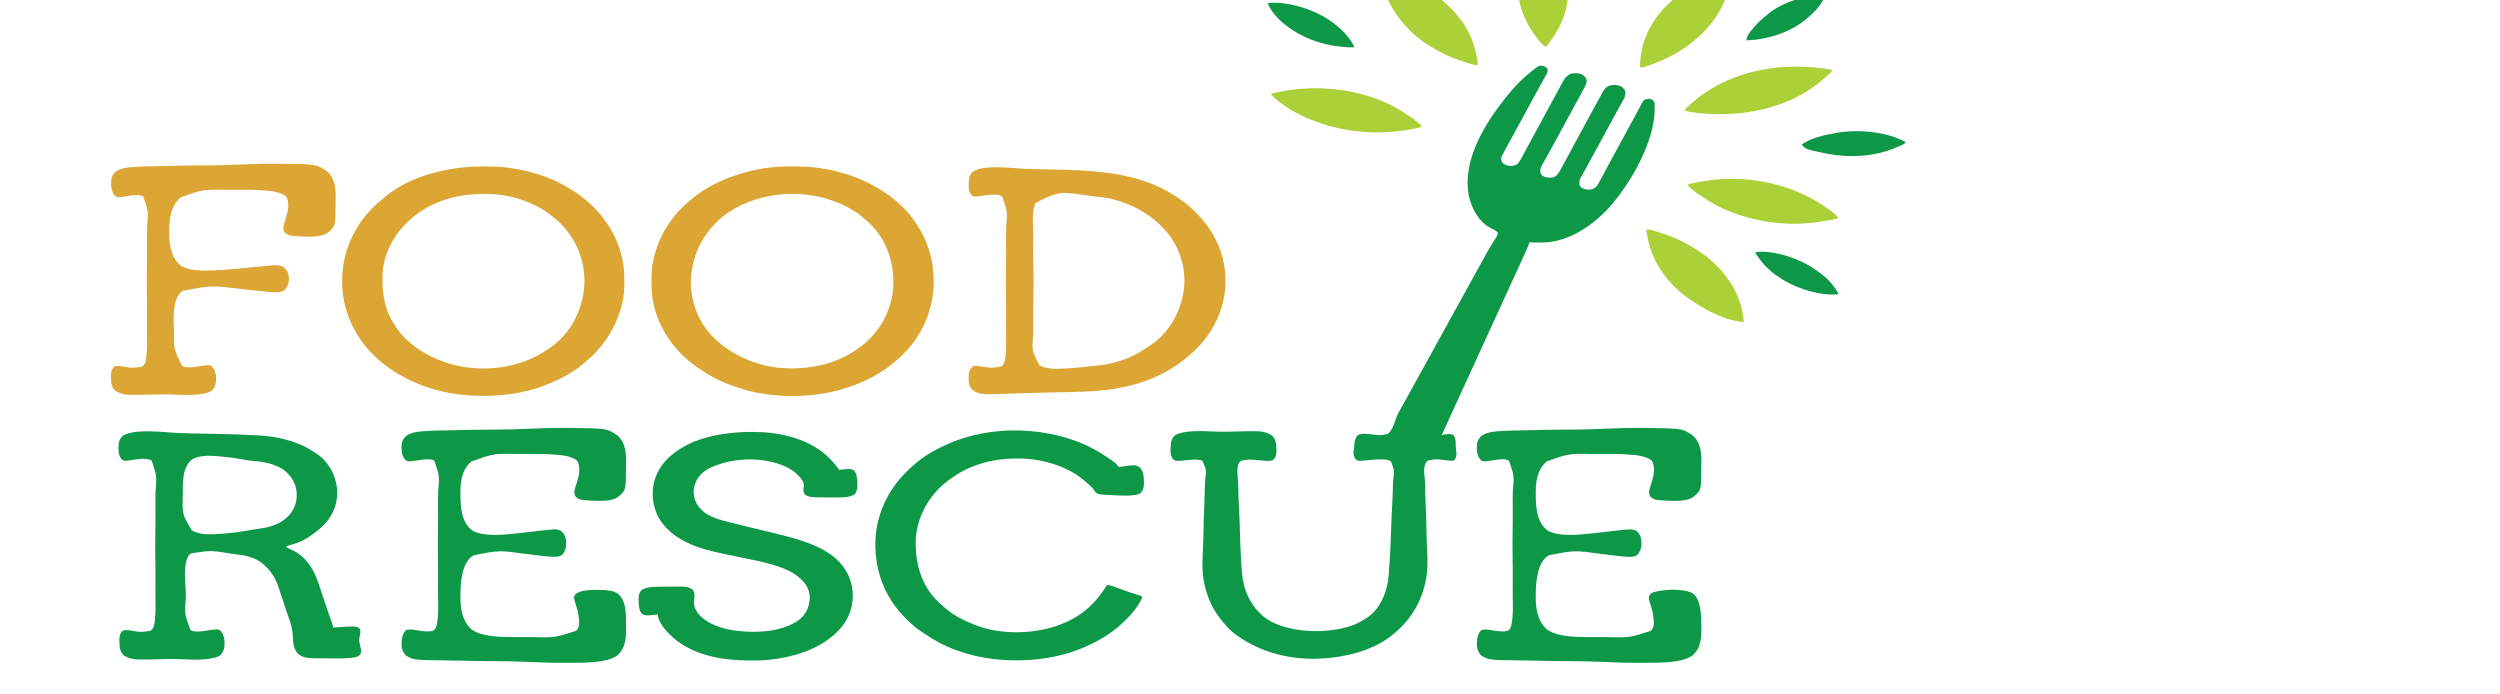 <?xml version="1.0" encoding="UTF-8" standalone="no" ?>
<!DOCTYPE svg PUBLIC "-//W3C//DTD SVG 1.1//EN" "http://www.w3.org/Graphics/SVG/1.1/DTD/svg11.dtd">
<svg xmlns="http://www.w3.org/2000/svg" xmlns:xlink="http://www.w3.org/1999/xlink" version="1.1" width="180" height="50" viewBox="0 10 178 40" fill="none">
<desc></desc>
<defs>
</defs>
<rect x="0" y="0" width="100%" height="100%" fill="transparent"></rect>
<g transform="matrix(1 0 0 1 540 250)" id="ad667520-86a5-47f3-9387-f15e14ea5767"  >
<rect style="stroke: none; stroke-width: 1; stroke-dasharray: none; stroke-linecap: butt; stroke-dashoffset: 0; stroke-linejoin: miter; stroke-miterlimit: 4; fill: rgb(255,255,255); fill-rule: nonzero; opacity: 1; visibility: hidden;" vector-effect="non-scaling-stroke"  x="-540" y="-250" rx="0" ry="0" width="1080" height="500" />
</g>
<g transform="matrix(Infinity NaN NaN Infinity 0 0)" id="50517d90-ac2f-4287-b3d9-455b4adb3b58"  >
</g>
<g transform="matrix(0.04 0 0 0.03 71.79 25.28)"  >
<g style="" vector-effect="non-scaling-stroke"   >
		<g transform="matrix(1 0 0 1 719.73 192.95)"  >
<path style="stroke: none; stroke-width: 1; stroke-dasharray: none; stroke-linecap: butt; stroke-dashoffset: 0; stroke-linejoin: miter; stroke-miterlimit: 4; fill: rgb(13,152,72); fill-rule: nonzero; opacity: 1;" vector-effect="non-scaling-stroke"  transform=" translate(234.59, -702.36)" d="M 0 0 C 3.355 2.48 4.746 4.064 5.843 8.102 C 6.048 13.185 4.618 16.623 2.645 21.242 C 2.276 22.141 1.908 23.041 1.528 23.967 C 0.305 26.943 -0.941 29.909 -2.188 32.875 C -3.058 34.981 -3.926 37.087 -4.793 39.194 C -6.608 43.597 -8.43 47.997 -10.26 52.395 C -12.872 58.679 -15.45 64.977 -18.016 71.281 C -18.422 72.279 -18.828 73.277 -19.246 74.305 C -20.066 76.318 -20.885 78.332 -21.704 80.345 C -23.786 85.459 -25.875 90.569 -27.965 95.68 C -31.313 103.872 -34.66 112.064 -38.004 120.258 C -38.417 121.27 -38.83 122.282 -39.255 123.324 C -41.325 128.396 -43.395 133.469 -45.465 138.541 C -49.358 148.083 -53.254 157.624 -57.16 167.161 C -58.999 171.651 -60.836 176.142 -62.673 180.633 C -63.546 182.767 -64.421 184.901 -65.296 187.034 C -66.512 189.999 -67.725 192.964 -68.938 195.93 C -69.291 196.789 -69.644 197.648 -70.008 198.534 C -71.809 202.945 -73.561 207.375 -75.254 211.829 C -75.588 212.703 -75.923 213.577 -76.268 214.478 C -77.85 219.929 -76.807 224.289 -74.438 229.312 C -70.471 233.686 -65.961 236.148 -60 236.5 C -55.242 236.146 -51.651 235.156 -48 232 C -42.25 222.628 -38.403 211.985 -34.352 201.801 C -32.895 198.138 -31.425 194.482 -29.955 190.824 C -29.172 188.876 -28.39 186.927 -27.609 184.977 C -23.183 173.944 -18.686 162.941 -14.188 151.938 C -13.343 149.871 -12.499 147.805 -11.656 145.739 C -9.953 141.572 -8.251 137.405 -6.548 133.238 C -3.61 126.046 -0.674 118.853 2.262 111.659 C 4.328 106.596 6.395 101.533 8.464 96.471 C 12.379 86.891 16.285 77.306 20.16 67.71 C 21.994 63.169 23.833 58.631 25.673 54.093 C 26.55 51.926 27.424 49.758 28.296 47.588 C 29.504 44.584 30.72 41.583 31.938 38.582 C 32.291 37.697 32.644 36.812 33.008 35.9 C 36.084 28.362 39.405 22.911 46 18 C 51.942 16.019 58.818 15.8 64.715 18.023 C 69.593 20.962 72.243 24.244 74.441 29.461 C 75.849 35.857 75.031 40.929 72.633 46.941 C 72.368 47.614 72.104 48.286 71.832 48.978 C 70.903 51.325 69.952 53.663 69 56 C 68.254 57.854 67.509 59.708 66.765 61.562 C 64.157 68.03 61.517 74.484 58.875 80.938 C 57.896 83.335 56.917 85.732 55.938 88.13 C 53.934 93.038 51.928 97.945 49.922 102.853 C 47.216 109.471 44.513 116.091 41.812 122.711 C 38.527 130.764 35.241 138.816 31.953 146.867 C 29.002 154.094 26.053 161.321 23.105 168.549 C 22.235 170.684 21.364 172.819 20.493 174.953 C 18.366 180.167 16.241 185.381 14.122 190.597 C 10.361 199.844 6.565 209.071 2.633 218.246 C 1.647 220.567 0.662 222.888 -0.323 225.209 C -1.215 227.292 -2.127 229.366 -3.041 231.439 C -6.382 239.204 -8.893 246.672 -6.378 255.079 C -4.357 259.356 -1.412 261.53 2.785 263.344 C 7.914 264.864 12.308 264.607 17.312 262.812 C 22.495 259.317 24.74 254.793 27.074 249.113 C 27.495 248.098 27.495 248.098 27.924 247.063 C 28.854 244.816 29.771 242.564 30.688 240.312 C 31.351 238.701 32.015 237.089 32.679 235.477 C 34.799 230.324 36.902 225.163 39 220 C 39.339 219.167 39.677 218.335 40.026 217.477 C 43.495 208.942 46.95 200.402 50.398 191.859 C 55.505 179.206 60.652 166.569 65.812 153.938 C 66.227 152.924 66.641 151.91 67.067 150.866 C 68.754 146.737 70.441 142.609 72.128 138.48 C 75.21 130.936 78.288 123.39 81.363 115.844 C 82.691 112.587 84.019 109.331 85.346 106.074 C 86.179 104.033 87.011 101.99 87.842 99.948 C 90.153 94.276 92.47 88.607 94.795 82.942 C 95.637 80.885 96.477 78.828 97.314 76.769 C 98.649 73.491 99.992 70.216 101.336 66.941 C 101.947 65.433 101.947 65.433 102.57 63.893 C 105.621 56.498 108.425 50.051 115.594 45.918 C 121.652 43.607 128.517 43.988 134.438 46.562 C 139.336 49.42 142.231 53.693 144 59 C 144.711 66.659 143.569 72.632 140.547 79.633 C 139.996 80.973 139.996 80.973 139.435 82.341 C 138.224 85.276 136.987 88.2 135.75 91.125 C 134.884 93.212 134.02 95.3 133.158 97.389 C 131.356 101.75 129.544 106.106 127.724 110.459 C 125.113 116.715 122.543 122.987 119.988 129.266 C 119.582 130.264 119.176 131.263 118.757 132.292 C 117.937 134.309 117.117 136.325 116.297 138.341 C 114.216 143.456 112.125 148.568 110.035 153.68 C 106.687 161.872 103.34 170.064 99.996 178.258 C 99.377 179.776 99.377 179.776 98.745 181.324 C 97.085 185.39 95.426 189.455 93.767 193.521 C 89.453 204.095 85.137 214.668 80.814 225.239 C 78.966 229.758 77.119 234.278 75.272 238.797 C 74.391 240.952 73.51 243.106 72.629 245.261 C 71.406 248.248 70.185 251.235 68.965 254.223 C 68.606 255.097 68.248 255.972 67.879 256.874 C 62.031 269.532 62.031 269.532 62.656 282.984 C 64.975 287.661 68.184 290.12 73 292 C 77.984 293.359 81.298 292.919 86.008 291.18 C 91.36 288.011 93.881 283.745 96.172 278.113 C 96.451 277.437 96.73 276.76 97.018 276.063 C 97.941 273.818 98.845 271.565 99.75 269.312 C 100.408 267.7 101.067 266.089 101.728 264.477 C 103.481 260.19 105.218 255.897 106.95 251.601 C 108.311 248.23 109.678 244.862 111.046 241.494 C 113.837 234.619 116.621 227.74 119.398 220.859 C 124.505 208.205 129.653 195.569 134.812 182.938 C 135.227 181.923 135.641 180.908 136.068 179.863 C 138.182 174.687 140.297 169.511 142.412 164.334 C 145.494 156.792 148.574 149.248 151.652 141.704 C 153.799 136.444 155.946 131.186 158.099 125.929 C 161.62 117.326 165.129 108.72 168.523 100.066 C 169.033 98.778 169.542 97.489 170.052 96.201 C 170.937 93.957 171.81 91.709 172.668 89.456 C 176.148 80.664 176.148 80.664 181 78 C 184.474 77.237 187.861 77.723 191.312 78.562 C 194.05 80.894 195.176 83.589 196 87 C 200.506 161.524 163.197 259.184 120 328 C 119.551 328.684 119.101 329.369 118.638 330.074 C 109.208 344.338 98.856 357.664 87 370 C 86.427 370.6 85.855 371.2 85.265 371.818 C 61.873 396.199 31.406 417.275 -3.496 418.34 C -22.867 418.566 -22.867 418.566 -26 417 C -26.792 418.74 -26.792 418.74 -27.353 421.123 C -29.126 427.507 -31.231 433.754 -33.359 440.027 C -33.78 441.272 -34.201 442.517 -34.635 443.8 C -35.769 447.152 -36.906 450.503 -38.043 453.853 C -38.755 455.953 -39.467 458.053 -40.179 460.154 C -46.226 477.996 -52.334 495.814 -58.575 513.59 C -63.817 528.526 -68.926 543.506 -74 558.5 C -79.403 574.465 -84.857 590.409 -90.438 606.312 C -96.236 622.838 -101.89 639.41 -107.5 656 C -113.4 673.45 -119.365 690.874 -125.464 708.256 C -130.741 723.304 -135.888 738.395 -141 753.5 C -146.735 770.446 -152.538 787.365 -158.46 804.246 C -164.64 821.867 -170.651 839.545 -176.631 857.235 C -176.983 858.273 -177.334 859.311 -177.696 860.381 C -178.358 862.336 -179.019 864.292 -179.678 866.248 C -180.116 867.544 -180.116 867.544 -180.564 868.865 C -180.819 869.62 -181.073 870.374 -181.335 871.151 C -182 873 -182 873 -183 875 C -181.098 874.746 -181.098 874.746 -178.651 874.123 C -167.231 872.085 -167.231 872.085 -162 875 C -157.502 882.59 -157.91 892.475 -157.889 901.062 C -157.873 904.052 -157.7 906.966 -157.376 909.938 C -157.267 911.039 -157.267 911.039 -157.156 912.162 C -156.946 914.178 -156.708 916.191 -156.469 918.203 C -156.517 920.213 -156.517 920.213 -156.77 922.656 C -156.941 924.427 -156.941 924.427 -157.116 926.234 C -158.063 930.602 -158.751 932.887 -162 936 C -167.506 936.798 -173.163 935.318 -178.598 934.451 C -193.653 932.057 -193.653 932.057 -208 936 C -217.294 947.229 -213.381 969.66 -212.699 983.109 C -212.361 989.958 -212.287 996.803 -212.229 1003.658 C -212.118 1015.919 -211.804 1028.166 -211.36 1040.419 C -210.933 1052.255 -210.591 1064.088 -210.376 1075.931 C -210.363 1076.656 -210.35 1077.381 -210.336 1078.127 C -210.257 1082.491 -210.182 1086.855 -210.107 1091.219 C -209.997 1097.631 -209.881 1104.043 -209.761 1110.455 C -209.748 1111.148 -209.735 1111.841 -209.722 1112.554 C -209.531 1122.711 -209.265 1132.863 -208.953 1143.016 C -208.877 1145.582 -208.802 1148.148 -208.726 1150.713 C -208.587 1155.402 -208.43 1160.09 -208.262 1164.778 C -206.109 1231.744 -223.512 1299.24 -270 1349 C -270.798 1349.864 -271.596 1350.727 -272.418 1351.617 C -307.577 1388.318 -357.418 1404.157 -407.062 1406.191 C -460.055 1407.079 -507.615 1388.083 -546 1352 C -546.687 1351.379 -547.374 1350.757 -548.082 1350.117 C -559.83 1339.086 -568.966 1324.871 -577 1311 C -577.572 1310.019 -577.572 1310.019 -578.155 1309.019 C -594.132 1281.252 -602.765 1250.055 -606.688 1218.438 C -606.807 1217.482 -606.926 1216.527 -607.05 1215.542 C -608.987 1198.757 -609.06 1182.175 -608.473 1165.314 C -608.257 1159.069 -608.071 1152.824 -607.882 1146.578 C -607.862 1145.92 -607.842 1145.262 -607.821 1144.583 C -607.505 1134.202 -607.258 1123.821 -607.061 1113.437 C -607.041 1112.379 -607.041 1112.379 -607.02 1111.299 C -606.883 1104.027 -606.754 1096.754 -606.633 1089.482 C -606.57 1085.764 -606.505 1082.046 -606.439 1078.328 C -606.426 1077.588 -606.412 1076.848 -606.399 1076.086 C -606.18 1064.031 -605.794 1051.987 -605.351 1039.938 C -604.899 1027.544 -604.627 1015.156 -604.524 1002.755 C -604.461 995.794 -604.313 988.856 -603.956 981.903 C -601.462 957.74 -601.462 957.74 -609 936 C -617.991 931.464 -629.895 934.129 -639.451 935.272 C -655.435 937.078 -655.435 937.078 -660.206 933.791 C -665.371 926.034 -665.824 917.232 -665.435 908.166 C -665.344 905.99 -665.325 903.822 -665.312 901.645 C -665.092 891.828 -663.553 882.67 -657 875 C -636.541 861.857 -603.908 866.339 -580.84 867.157 C -573.562 867.388 -566.335 867.305 -559.059 867.047 C -501.575 865.053 -501.575 865.053 -486 875 C -478.821 883.262 -477.489 893.214 -477.325 903.804 C -477.281 905.994 -477.153 908.169 -477.018 910.355 C -476.651 918.798 -477.416 926.765 -482.469 933.795 C -487.806 938.178 -495.671 936.195 -502.032 935.601 C -504.503 935.349 -506.974 935.089 -509.445 934.823 C -524.985 932.792 -524.985 932.792 -540 936 C -547.997 944.33 -546.264 959.796 -546.133 970.415 C -545.993 975.201 -545.743 979.974 -545.461 984.753 C -545.054 991.835 -544.952 998.911 -544.868 1006.003 C -544.709 1018.68 -544.308 1031.337 -543.756 1044.002 C -543.224 1056.246 -542.806 1068.486 -542.544 1080.739 C -542.528 1081.49 -542.512 1082.24 -542.496 1083.013 C -542.416 1086.782 -542.338 1090.551 -542.261 1094.319 C -541.772 1118.108 -541.098 1141.886 -540.176 1165.662 C -540.132 1166.833 -540.088 1168.005 -540.043 1169.212 C -539.583 1181.294 -538.975 1193.352 -538.036 1205.408 C -537.922 1206.896 -537.922 1206.896 -537.805 1208.414 C -535.86 1232.005 -530.382 1254.69 -520 1276 C -519.444 1277.141 -518.889 1278.282 -518.316 1279.457 C -514.305 1287.267 -509.509 1294.174 -504 1301 C -503.375 1301.791 -502.75 1302.583 -502.105 1303.398 C -488.548 1319.668 -469.055 1329.41 -449 1335 C -447.864 1335.317 -446.729 1335.634 -445.559 1335.961 C -410.481 1344.488 -366.436 1341.424 -334.765 1323.084 C -329.891 1320.091 -325.418 1316.629 -321 1313 C -320.286 1312.45 -319.572 1311.899 -318.836 1311.332 C -293.183 1290.636 -282.071 1252.25 -278.308 1220.924 C -277.731 1215.451 -277.4 1209.965 -277.073 1204.473 C -277.012 1203.444 -277.012 1203.444 -276.949 1202.394 C -274.685 1163.989 -273.391 1125.534 -272.54 1087.074 C -272.459 1083.425 -272.375 1079.775 -272.291 1076.126 C -272.266 1075.037 -272.266 1075.037 -272.24 1073.926 C -271.959 1062.057 -271.472 1050.203 -270.912 1038.344 C -270.339 1026.113 -269.981 1013.89 -269.825 1001.647 C -269.731 994.785 -269.537 987.955 -269.097 981.105 C -267.008 958.767 -267.008 958.767 -273.136 937.822 C -278.741 932.342 -288.092 933.043 -295.413 933.053 C -302.086 933.315 -308.607 934.092 -315.23 934.946 C -330.372 936.871 -330.372 936.871 -333.949 934.957 C -337.436 931.514 -338.488 927.46 -339.359 922.691 C -339.512 921.887 -339.664 921.082 -339.821 920.253 C -339.995 918.246 -339.995 918.246 -339.604 914.364 C -339.542 913.653 -339.48 912.943 -339.416 912.211 C -339.285 910.733 -339.137 909.255 -338.973 907.78 C -338.75 905.565 -338.635 903.368 -338.548 901.145 C -338.143 892.074 -337.353 882.646 -332 875 C -324.905 870.501 -315.566 872.522 -307.688 873.562 C -292.746 876.232 -292.746 876.232 -278.835 872.462 C -269.914 862.529 -267.215 847.045 -263.868 834.497 C -261.304 825.166 -257.451 816.405 -253.605 807.544 C -251.552 802.776 -249.589 797.97 -247.617 793.168 C -246.839 791.283 -246.06 789.398 -245.28 787.513 C -244.901 786.595 -244.521 785.678 -244.13 784.732 C -240.579 776.148 -237.018 767.568 -233.457 758.987 C -227.791 745.331 -222.142 731.667 -216.5 718 C -210.166 702.657 -203.819 687.32 -197.458 671.989 C -191.792 658.332 -186.142 644.667 -180.5 631 C -174.166 615.657 -167.819 600.32 -161.458 584.989 C -155.792 571.332 -150.142 557.667 -144.5 544 C -138.512 529.495 -132.514 514.994 -126.5 500.5 C -122.489 490.833 -118.48 481.165 -114.48 471.494 C -113.677 469.551 -112.872 467.609 -112.068 465.667 C -110.058 460.813 -108.061 455.955 -106.088 451.086 C -102.594 442.492 -99.047 433.965 -95.054 425.588 C -93.369 422.042 -91.741 418.472 -90.116 414.899 C -89.338 413.232 -88.531 411.578 -87.694 409.939 C -85.144 404.937 -83.083 400.675 -83 395 C -85.803 390.15 -90.587 387.155 -95.208 384.198 C -116.458 369.996 -127.377 340.369 -132.812 316.75 C -133.236 314.505 -133.632 312.255 -134 310 C -134.204 308.808 -134.407 307.615 -134.617 306.387 C -146.519 223.973 -107.156 136.837 -65 68 C -64.537 67.233 -64.073 66.467 -63.596 65.677 C -51.93 46.38 -38.567 28.329 -23 12 C -22.193 11.14 -21.386 10.28 -20.555 9.395 C -8.835 -2.782 -8.835 -2.782 0 0 Z" stroke-linecap="round" />
</g>
		<g transform="matrix(1 0 0 1 -1367.76 627.86)"  >
<path style="stroke: none; stroke-width: 1; stroke-dasharray: none; stroke-linecap: butt; stroke-dashoffset: 0; stroke-linejoin: miter; stroke-miterlimit: 4; fill: rgb(13,152,72); fill-rule: nonzero; opacity: 1;" vector-effect="non-scaling-stroke"  transform=" translate(-107.14, -266.78)" d="M 0 0 C 13.36 0.67 26.719 0.98 40.092 1.267 C 60.975 1.723 81.844 2.375 102.71 3.312 C 103.734 3.356 104.758 3.401 105.813 3.447 C 117.135 3.949 128.432 4.625 139.729 5.518 C 141.293 5.642 141.293 5.642 142.889 5.768 C 149.941 6.348 156.839 7.143 163.765 8.632 C 164.78 8.845 165.795 9.058 166.84 9.278 C 196.243 15.764 221.236 27.848 243.203 48.507 C 244.106 49.313 244.106 49.313 245.027 50.136 C 268.037 71.537 278.896 105.542 280.327 136.16 C 281.334 170.816 271.391 203.035 247.64 228.882 C 245.846 230.775 244.026 232.641 242.203 234.507 C 241.415 235.356 240.627 236.206 239.816 237.081 C 228.964 248.507 213.931 260.222 198.722 264.979 C 193.56 266.5 193.56 266.5 189.203 269.507 C 192.446 273.414 196.844 275.68 201.173 278.248 C 221.678 290.963 235.102 316.851 242.085 339.236 C 242.343 340.059 242.601 340.881 242.866 341.729 C 245.705 350.931 248.065 360.243 250.39 369.585 C 250.86 371.453 251.33 373.322 251.801 375.19 C 253.027 380.059 254.246 384.929 255.463 389.801 C 257.405 397.564 259.358 405.324 261.309 413.085 C 262.008 415.869 262.706 418.653 263.404 421.436 C 266.08 432.102 268.789 442.758 271.63 453.382 C 273.203 459.303 273.203 459.303 273.203 461.507 C 275.028 461.581 275.028 461.581 277.318 461.242 C 278.664 461.094 278.664 461.094 280.037 460.942 C 281.019 460.833 282 460.724 283.011 460.612 C 309.495 458.245 309.495 458.245 318.203 461.507 C 321.842 465.512 321.755 469.582 321.515 474.757 C 321.249 476.779 320.904 478.777 320.549 480.786 C 319.259 488.248 319.24 494.475 320.752 501.895 C 323.941 519.174 323.941 519.174 320.462 526.841 C 316.687 531.833 309.602 532.61 303.802 533.56 C 292.107 534.997 280.464 534.987 268.703 534.757 C 266.259 534.742 263.815 534.728 261.371 534.714 C 223.184 534.222 223.184 534.222 212.689 526.144 C 201.521 514.367 201.853 494.748 201.244 479.375 C 200.708 466.836 198.492 455.197 195.371 443.054 C 195.024 441.702 195.024 441.702 194.67 440.323 C 193.499 435.786 192.306 431.254 191.103 426.725 C 189.071 419.038 187.238 411.303 185.385 403.571 C 182.503 391.59 179.527 379.632 176.391 367.715 C 175.908 365.879 175.431 364.042 174.953 362.204 C 169.446 341.563 160.435 322.739 145.203 307.507 C 144.642 306.946 144.081 306.385 143.503 305.807 C 132.867 295.995 119.179 290.876 105.072 288.666 C 100.677 287.954 96.324 287.13 91.967 286.219 C 55.993 278.275 55.993 278.275 20.934 285.263 C 14.402 289.957 12.806 298.548 11.404 305.996 C 8.186 326.097 9.428 346.823 10.572 367.049 C 10.981 374.752 11.058 382.408 10.94 390.12 C 8.619 430.039 8.619 430.039 19.203 467.507 C 25.936 472.406 34.247 471.202 42.069 470.031 C 45.666 469.363 49.24 468.615 52.818 467.855 C 66.109 465.332 66.109 465.332 71.203 467.507 C 79.937 477.435 80.375 493.566 79.635 506.143 C 78.816 514.526 76.791 522.006 71.203 528.507 C 50.848 541.605 18.447 537.168 -4.512 536.349 C -11.748 536.119 -18.932 536.201 -26.166 536.459 C -83.38 538.456 -83.38 538.456 -98.797 528.507 C -105.854 520.229 -107.063 510.226 -107.149 499.702 C -107.173 497.514 -107.271 495.338 -107.373 493.152 C -107.618 484.733 -106.816 476.685 -102.046 469.568 C -97.073 466.413 -93.124 467.639 -87.527 468.726 C -69.64 472.734 -69.64 472.734 -52.093 469.444 C -45.376 463.776 -45.051 452.754 -44.239 444.52 C -42.745 426.303 -42.902 407.962 -43.168 389.702 C -43.279 381.843 -43.294 373.989 -43.24 366.13 C -43.233 365.014 -43.225 363.898 -43.218 362.749 C -43.202 360.483 -43.186 358.216 -43.17 355.95 C -43.03 334.667 -43.191 313.393 -43.454 292.111 C -43.673 273.822 -43.635 255.548 -43.409 237.26 C -43.147 216.057 -43.044 194.862 -43.194 173.658 C -43.21 171.4 -43.225 169.142 -43.24 166.884 C -43.252 165.217 -43.252 165.217 -43.263 163.517 C -43.306 155.661 -43.233 147.811 -43.119 139.955 C -40.704 101.723 -40.704 101.723 -49.797 65.507 C -54.934 61.155 -60.785 60.933 -67.288 61.116 C -75.134 61.85 -82.847 63.422 -90.577 64.915 C -97.621 66.025 -97.621 66.025 -100.693 64.672 C -106.237 60.159 -107.68 52.893 -108.579 46.124 C -108.899 42.494 -108.855 38.893 -108.793 35.253 C -108.804 34.532 -108.814 33.812 -108.824 33.069 C -108.94 23.192 -107.677 13.208 -100.492 5.83 C -78.278 -11.519 -26.117 -1.325 0 0 Z M 5.515 147.007 C 5.511 147.969 5.507 148.932 5.503 149.924 C 4.644 193.122 4.644 193.122 21.69 231.112 C 36.648 242.456 57.318 240.747 74.953 238.944 C 75.939 238.846 75.939 238.846 76.945 238.746 C 93.895 237.044 110.468 233.972 127.021 229.972 C 133.56 228.393 140.137 227.077 146.753 225.865 C 165.613 222.286 182.947 211.941 194.015 196.132 C 202.713 183.15 207.582 168.166 208.203 152.507 C 208.243 151.759 208.283 151.011 208.324 150.241 C 208.978 126.985 202.046 105.183 185.996 88.167 C 171.265 73.876 150.184 67.521 130.063 66.129 C 124.281 65.617 118.909 64.303 113.315 62.807 C 99.348 59.287 85.328 56.862 71.015 55.257 C 69.8 55.119 68.585 54.98 67.333 54.838 C 51.879 53.274 34.314 52.666 21.552 62.911 C 3.656 82.689 5.584 122.239 5.515 147.007 Z" stroke-linecap="round" />
</g>
		<g transform="matrix(1 0 0 1 -934.58 0.56)"  >
<path style="stroke: none; stroke-width: 1; stroke-dasharray: none; stroke-linecap: butt; stroke-dashoffset: 0; stroke-linejoin: miter; stroke-miterlimit: 4; fill: rgb(220,166,53); fill-rule: nonzero; opacity: 1;" vector-effect="non-scaling-stroke"  transform=" translate(0.01, -272.28)" d="M 0 0 C 0.942 0.002 1.884 0.004 2.854 0.006 C 17.374 0.053 31.574 0.593 45.875 3.312 C 46.757 3.473 47.638 3.634 48.547 3.8 C 87.385 11.103 124.593 27.819 154.875 53.312 C 155.453 53.79 156.031 54.268 156.626 54.761 C 168.947 64.949 179.964 75.741 189.875 88.312 C 190.505 89.064 191.136 89.816 191.785 90.59 C 202.892 103.932 211.891 118.94 219.875 134.312 C 220.252 135.034 220.629 135.756 221.018 136.5 C 234.051 161.769 242.106 189.163 247.125 217.062 C 247.352 218.318 247.352 218.318 247.583 219.599 C 250.503 236.985 251.253 254.337 251.188 271.938 C 251.185 272.992 251.183 274.046 251.181 275.132 C 251.129 291.045 250.694 306.612 247.875 322.312 C 247.569 324.043 247.569 324.043 247.257 325.809 C 241.723 356.258 232.429 384.966 217.875 412.312 C 217.503 413.023 217.131 413.734 216.748 414.466 C 207.086 432.852 195.169 449.476 181.156 464.809 C 179.64 466.473 178.139 468.153 176.656 469.848 C 158.673 490.333 135.878 505.749 111.875 518.312 C 111.144 518.698 110.412 519.083 109.659 519.48 C 83.72 532.964 54.927 540.623 25.875 543.312 C 24.708 543.423 23.542 543.534 22.34 543.648 C -19.6 547.026 -62.865 541.28 -101.125 523.312 C -102.158 522.831 -102.158 522.831 -103.211 522.34 C -120.076 514.402 -135.496 504.85 -150.125 493.312 C -151.088 492.564 -152.051 491.815 -153.043 491.043 C -209.62 445.999 -241.258 378.964 -249.375 307.75 C -249.662 304.94 -249.906 302.129 -250.125 299.312 C -250.21 298.226 -250.21 298.226 -250.296 297.118 C -255.752 223.213 -236.989 146.093 -189.125 88.312 C -186.36 85.154 -183.514 82.075 -180.641 79.016 C -178.585 76.806 -176.624 74.563 -174.688 72.25 C -131.929 23.354 -63.376 -0.256 0 0 Z M -73.125 81.312 C -73.756 81.619 -74.387 81.926 -75.037 82.242 C -100.136 94.58 -121.704 113.79 -138.125 136.312 C -138.545 136.888 -138.965 137.464 -139.397 138.057 C -164.368 172.793 -179.095 217.985 -179.328 260.816 C -179.335 261.689 -179.342 262.562 -179.35 263.461 C -179.524 291.438 -177.579 317.2 -170.125 344.312 C -169.916 345.096 -169.706 345.879 -169.491 346.686 C -166.571 357.349 -162.002 367.24 -157.25 377.188 C -156.959 377.8 -156.669 378.413 -156.369 379.044 C -152.272 387.632 -147.621 395.547 -142.125 403.312 C -141.445 404.281 -141.445 404.281 -140.751 405.27 C -114.377 441.98 -72.605 469.386 -28.039 477.117 C -20.739 478.303 -13.525 479.095 -6.125 479.312 C -5.22 479.352 -4.315 479.392 -3.383 479.434 C 38.973 480.453 79.399 465.45 110.875 437.312 C 112.333 436.062 113.791 434.812 115.25 433.562 C 116.464 432.485 117.672 431.402 118.875 430.312 C 119.42 429.821 119.966 429.33 120.527 428.824 C 155.78 395.396 174.248 343.488 178.875 296.312 C 178.944 295.624 179.013 294.936 179.084 294.228 C 184.538 237.103 169.554 174.197 132.875 129.312 C 129.312 125.208 125.632 121.239 121.875 117.312 C 120.988 116.373 120.101 115.433 119.188 114.465 C 90.831 85.16 48.8 65.989 7.918 65.109 C -20.73 64.822 -47.138 68.528 -73.125 81.312 Z" stroke-linecap="round" />
</g>
		<g transform="matrix(1 0 0 1 -383.85 0.7)"  >
<path style="stroke: none; stroke-width: 1; stroke-dasharray: none; stroke-linecap: butt; stroke-dashoffset: 0; stroke-linejoin: miter; stroke-miterlimit: 4; fill: rgb(220,166,53); fill-rule: nonzero; opacity: 1;" vector-effect="non-scaling-stroke"  transform=" translate(-0.72, -272.41)" d="M 0 0 C 1.413 0.003 1.413 0.003 2.855 0.006 C 17.38 0.053 31.567 0.62 45.875 3.312 C 46.821 3.484 47.767 3.656 48.742 3.833 C 95.553 12.527 137.681 35.427 171.875 68.312 C 172.366 68.782 172.858 69.251 173.364 69.735 C 180.092 76.192 186.124 82.98 191.875 90.312 C 192.642 91.251 193.409 92.189 194.199 93.156 C 205.229 106.939 214.468 122.255 221.913 138.252 C 222.936 140.444 223.99 142.619 225.043 144.797 C 235.579 166.967 242.279 190.251 246.875 214.312 C 247.042 215.173 247.21 216.033 247.382 216.92 C 249.497 228.137 250.344 239.435 251.062 250.812 C 251.106 251.494 251.149 252.175 251.193 252.877 C 255.667 325.56 235.882 402.268 187.5 458.051 C 185.997 459.724 184.484 461.388 182.961 463.043 C 181.033 465.14 179.167 467.276 177.312 469.438 C 170.475 477.245 162.977 483.842 154.875 490.312 C 154.084 490.971 153.292 491.63 152.477 492.309 C 140.602 502.112 127.49 510.172 113.875 517.312 C 113.11 517.715 112.345 518.117 111.557 518.531 C 55.528 547.561 -13.79 552.453 -73.938 533.742 C -107.545 522.8 -138.476 505.206 -164.273 480.977 C -166.953 478.474 -169.684 476.046 -172.438 473.625 C -176.71 469.779 -180.443 465.717 -184.125 461.312 C -184.935 460.391 -185.744 459.469 -186.578 458.52 C -227.22 412.064 -250.045 346.76 -250.328 285.18 C -250.335 284.153 -250.342 283.126 -250.349 282.068 C -250.367 278.774 -250.373 275.481 -250.375 272.188 C -250.376 271.063 -250.376 269.939 -250.377 268.78 C -250.362 252.74 -250.028 237.129 -247.125 221.312 C -246.953 220.312 -246.782 219.312 -246.605 218.281 C -238.179 169.61 -218.548 122.889 -186.125 85.312 C -185.479 84.556 -184.833 83.799 -184.168 83.02 C -172.664 69.888 -160.29 57.55 -146.125 47.312 C -145.059 46.536 -143.993 45.76 -142.895 44.961 C -115.088 25.249 -84.315 11.705 -51 4.562 C -50.084 4.364 -49.168 4.165 -48.224 3.96 C -32.232 0.7 -16.28 -0.066 0 0 Z M -123.277 118.277 C -135.179 131.387 -144.849 145.709 -153.125 161.312 C -153.742 162.465 -154.36 163.617 -154.996 164.805 C -166.462 186.92 -173.229 210.778 -177.125 235.312 C -177.303 236.387 -177.303 236.387 -177.484 237.483 C -186.264 292.907 -175.024 357.351 -142.125 403.312 C -114.97 440.253 -74.684 468.51 -29.297 477.031 C 15.851 483.915 60.741 474.955 98.027 448.195 C 104.281 443.58 110.152 438.567 115.875 433.312 C 116.39 432.843 116.905 432.373 117.436 431.889 C 156.656 395.678 177.38 338.768 179.875 286.312 C 181.745 229.694 168.59 167.295 128.875 124.562 C 128.009 123.66 127.142 122.758 126.25 121.828 C 123.875 119.312 123.875 119.312 121.77 116.676 C 118.867 113.055 115.434 110.273 111.875 107.312 C 111.35 106.87 110.824 106.427 110.283 105.97 C 101.316 98.438 92.161 91.918 81.875 86.312 C 80.93 85.795 80.93 85.795 79.966 85.267 C 12.141 48.59 -70.122 63.316 -123.277 118.277 Z" stroke-linecap="round" />
</g>
		<g transform="matrix(1 0 0 1 158.07 -0.53)"  >
<path style="stroke: none; stroke-width: 1; stroke-dasharray: none; stroke-linecap: butt; stroke-dashoffset: 0; stroke-linejoin: miter; stroke-miterlimit: 4; fill: rgb(220,166,53); fill-rule: nonzero; opacity: 1;" vector-effect="non-scaling-stroke"  transform=" translate(-126.32, -265.44)" d="M 0 0 C 12.494 0.659 24.988 0.962 37.496 1.238 C 119.954 3.104 199.027 7.013 264.551 63.563 C 265.319 64.221 266.088 64.878 266.879 65.555 C 279.685 76.792 291.477 88.819 301.551 102.563 C 301.976 103.133 302.401 103.702 302.838 104.288 C 309.354 113.029 315.187 122.074 320.551 131.563 C 320.953 132.27 321.355 132.978 321.77 133.706 C 339.637 165.442 350.088 201.364 353.551 237.563 C 353.662 238.609 353.773 239.654 353.887 240.731 C 360.066 309.29 340.563 382.541 296.252 435.863 C 294.051 438.459 291.807 441.014 289.551 443.563 C 288.803 444.422 288.056 445.28 287.285 446.165 C 278.127 456.542 268.463 466.034 257.551 474.563 C 256.614 475.329 255.677 476.095 254.711 476.884 C 210.875 511.975 157.873 526.318 102.701 528.742 C 101.136 528.814 101.136 528.814 99.539 528.887 C 79.125 529.816 58.705 530.393 38.275 530.836 C 25.281 531.125 12.31 531.53 -0.67 532.199 C -81.385 536.287 -81.385 536.287 -94.1 526.261 C -101.741 518.354 -102.382 507.747 -102.289 497.321 C -102.314 496.25 -102.314 496.25 -102.34 495.158 C -102.547 485.928 -101.555 477.17 -95.912 469.61 C -92.991 467.287 -90.79 467.36 -87.139 467.704 C -85.04 468.032 -82.946 468.399 -80.858 468.797 C -62.65 472.81 -62.65 472.81 -44.783 469.502 C -37.987 463.856 -37.615 452.845 -36.781 444.576 C -35.252 426.361 -35.413 408.018 -35.684 389.759 C -35.798 381.9 -35.813 374.046 -35.758 366.186 C -35.751 365.07 -35.743 363.955 -35.735 362.805 C -35.719 360.539 -35.703 358.273 -35.686 356.007 C -35.543 334.723 -35.708 313.45 -35.976 292.167 C -36.2 273.878 -36.161 255.605 -35.93 237.316 C -35.663 216.113 -35.557 194.919 -35.711 173.714 C -35.727 171.456 -35.743 169.198 -35.758 166.94 C -35.766 165.829 -35.774 164.718 -35.782 163.573 C -35.825 155.717 -35.751 147.867 -35.634 140.012 C -33.199 101.745 -33.199 101.745 -42.449 65.563 C -48.573 60.487 -56.211 60.795 -63.777 61.488 C -70.593 62.406 -77.343 63.691 -84.099 64.972 C -91.268 66.081 -91.268 66.081 -94.353 64.729 C -99.887 60.209 -101.19 52.916 -101.985 46.184 C -102.253 42.551 -102.162 38.95 -102.062 35.313 C -102.068 34.233 -102.068 34.233 -102.073 33.13 C -102.117 23.343 -100.948 13.379 -94.047 5.888 C -73.841 -10.859 -23.924 -1.286 0 0 Z M 16.303 81.18 C 10.935 101.132 11.887 122.908 12.491 143.368 C 12.716 151.231 12.751 159.074 12.649 166.94 C 12.635 168.056 12.62 169.172 12.606 170.321 C 12.576 172.587 12.545 174.853 12.515 177.12 C 12.248 198.415 12.576 219.671 13.106 240.959 C 13.548 259.262 13.486 277.508 13.056 295.81 C 12.557 317.021 12.365 338.197 12.668 359.412 C 12.699 361.67 12.73 363.928 12.761 366.186 C 12.776 367.297 12.791 368.408 12.807 369.553 C 12.894 377.415 12.758 385.256 12.542 393.114 C 10.094 431.661 10.094 431.661 23.815 466.114 C 38.663 478.51 68.095 473.827 85.733 472.32 C 96.529 471.29 107.23 469.757 117.927 467.991 C 120.561 467.562 123.198 467.155 125.836 466.756 C 126.685 466.627 127.534 466.498 128.408 466.364 C 129.981 466.124 131.555 465.886 133.129 465.65 C 163.262 460.963 191.969 445.663 214.09 424.872 C 216.276 422.821 218.512 420.872 220.801 418.938 C 258.733 385.88 277.643 329.616 281.239 280.997 C 284.468 229.682 271.602 175.554 239.551 134.563 C 238.812 133.614 238.074 132.666 237.313 131.688 C 220.859 111.114 201.98 94.686 178.551 82.563 C 177.878 82.211 177.206 81.859 176.513 81.497 C 168.471 77.34 160.328 73.928 151.676 71.251 C 150.947 71.02 150.219 70.79 149.468 70.553 C 144.089 68.986 138.643 68.043 133.113 67.192 C 132.285 67.064 131.458 66.936 130.605 66.805 C 128.83 66.531 127.056 66.258 125.281 65.987 C 122.584 65.568 119.891 65.134 117.197 64.696 C 58.45 52.888 58.45 52.888 16.303 81.18 Z" stroke-linecap="round" />
</g>
		<g transform="matrix(1 0 0 1 1033.87 627.61)"  >
<path style="stroke: none; stroke-width: 1; stroke-dasharray: none; stroke-linecap: butt; stroke-dashoffset: 0; stroke-linejoin: miter; stroke-miterlimit: 4; fill: rgb(13,152,72); fill-rule: nonzero; opacity: 1;" vector-effect="non-scaling-stroke"  transform=" translate(-164.98, -270.52)" d="M 0 0 C 16.343 -1.802 32.706 -2.35 49.136 -2.578 C 55.421 -2.669 61.7 -2.861 67.981 -3.075 C 85.35 -3.655 102.715 -4.141 120.094 -4.216 C 121.764 -4.223 121.764 -4.223 123.467 -4.23 C 125.723 -4.24 127.979 -4.249 130.236 -4.258 C 131.356 -4.263 132.476 -4.268 133.63 -4.272 C 134.751 -4.277 135.873 -4.282 137.028 -4.286 C 154.126 -4.374 171.13 -5.045 188.195 -6.077 C 214.26 -7.629 240.267 -8.589 266.381 -8.181 C 267.405 -8.165 268.428 -8.149 269.482 -8.133 C 330.332 -7.015 330.332 -7.015 348.413 8.514 C 365.591 26.893 365.158 57.737 364.676 81.169 C 364.631 83.845 364.624 86.52 364.627 89.197 C 364.553 140.067 364.553 140.067 349.946 156.157 C 338.89 165.946 320.029 165.283 306.257 164.597 C 282.189 162.926 282.189 162.926 274.47 155.694 C 269.266 147.367 272.908 135.926 274.804 127.014 C 275.295 124.94 275.791 122.867 276.291 120.795 C 279.773 105.961 283.603 83.76 276.413 69.514 C 266.093 56.954 244.631 55.924 229.743 54.429 C 216.684 53.287 203.681 53.253 190.585 53.527 C 185.07 53.64 179.568 53.61 174.054 53.535 C 129.008 52.527 129.008 52.527 89.618 71.237 C 70.744 92.52 69.66 125.626 70.038 152.514 C 70.048 153.495 70.058 154.476 70.069 155.487 C 70.422 180.855 71.881 216.506 91.413 235.514 C 112.046 251.048 149.092 245.01 172.732 241.751 C 178.403 240.926 184.062 240.028 189.72 239.117 C 196.959 237.962 204.211 236.893 211.469 235.865 C 213.196 235.617 214.92 235.36 216.644 235.094 C 239.519 231.581 239.519 231.581 248.413 235.514 C 255.916 242.847 257.85 253.249 258.206 263.366 C 258.299 274.019 256.96 283.987 250.966 293.043 C 246.478 297.386 241.656 297.849 235.559 297.758 C 229.189 297.456 222.935 296.629 216.644 295.605 C 214.046 295.182 211.445 294.787 208.842 294.397 C 201.519 293.293 194.207 292.134 186.903 290.917 C 138.857 282.02 138.857 282.02 93.156 294.117 C 77.417 306.729 73.885 333.639 71.594 352.269 C 70.47 362.664 70.141 373.065 70.038 383.514 C 70.024 384.551 70.01 385.587 69.996 386.655 C 69.725 413.996 71.156 447.673 89.618 469.694 C 106.65 486.969 138.505 487.895 161.116 488.234 C 166.521 488.257 171.921 488.194 177.324 488.1 C 182.864 488.007 188.392 488.063 193.931 488.157 C 236.85 489.652 236.85 489.652 274.953 473.306 C 282.609 463.91 279.903 446.962 278.932 435.783 C 278.241 429.415 277.039 423.297 275.537 417.075 C 270.347 395.165 270.347 395.165 273.22 387.33 C 276.753 381.685 283.38 380.217 289.508 378.731 C 307.445 374.911 329.898 373.611 346.639 382.354 C 355.853 388.381 359.034 400.665 361.165 410.824 C 363.903 425.333 364.639 439.776 364.624 454.515 C 364.631 457.184 364.676 459.849 364.731 462.517 C 365.137 485.186 364.962 514.809 348.413 532.514 C 327.871 550.157 291.697 548.817 266.381 549.21 C 264.847 549.234 264.847 549.234 263.281 549.258 C 237.067 549.609 210.956 548.483 184.797 546.9 C 167.732 545.873 150.725 545.371 133.63 545.301 C 132.51 545.296 131.39 545.292 130.236 545.287 C 129.118 545.282 127.999 545.278 126.847 545.273 C 124.596 545.264 122.345 545.254 120.094 545.244 C 118.985 545.24 117.875 545.235 116.731 545.23 C 99.427 545.134 82.133 544.587 64.84 543.996 C 58.557 543.788 52.277 543.65 45.991 543.563 C -12.672 542.728 -12.672 542.728 -26.587 532.514 C -35.398 521.249 -35.618 506.244 -34.21 492.585 C -33.193 485.075 -31.579 477.439 -26.587 471.514 C -20.106 468.577 -12.525 471.015 -5.878 472.47 C 2.618 474.297 11.63 476.186 20.057 473.23 C 24.855 469.735 25.79 464.079 26.774 458.516 C 29.97 437.191 29.355 415.209 29.042 393.71 C 28.931 385.851 28.916 377.997 28.97 370.137 C 28.977 369.021 28.985 367.906 28.992 366.756 C 29.008 364.49 29.024 362.224 29.04 359.958 C 29.18 338.674 29.019 317.4 28.756 296.118 C 28.537 277.829 28.575 259.556 28.801 241.267 C 29.063 220.064 29.167 198.87 29.016 177.666 C 29 175.408 28.985 173.149 28.97 170.891 C 28.958 169.225 28.958 169.225 28.947 167.524 C 28.904 159.668 28.977 151.818 29.091 143.963 C 31.654 105.653 31.654 105.653 22.413 69.514 C 16.122 64.933 8.256 66.108 0.953 67.191 C -2.448 67.822 -5.82 68.546 -9.2 69.286 C -21.714 71.723 -21.714 71.723 -26.587 69.514 C -35.006 59.523 -35.377 43.563 -34.613 31.108 C -32.515 9.645 -20.127 2.552 0 0 Z" stroke-linecap="round" />
</g>
		<g transform="matrix(1 0 0 1 -880.19 627.61)"  >
<path style="stroke: none; stroke-width: 1; stroke-dasharray: none; stroke-linecap: butt; stroke-dashoffset: 0; stroke-linejoin: miter; stroke-miterlimit: 4; fill: rgb(13,152,72); fill-rule: nonzero; opacity: 1;" vector-effect="non-scaling-stroke"  transform=" translate(-164.92, -270.52)" d="M 0 0 C 16.343 -1.803 32.705 -2.35 49.135 -2.578 C 55.419 -2.669 61.698 -2.861 67.979 -3.075 C 85.349 -3.655 102.713 -4.141 120.093 -4.216 C 121.762 -4.223 121.762 -4.223 123.465 -4.23 C 125.721 -4.24 127.978 -4.249 130.234 -4.258 C 131.354 -4.263 132.474 -4.268 133.628 -4.272 C 134.75 -4.277 135.871 -4.282 137.027 -4.286 C 154.125 -4.374 171.128 -5.045 188.194 -6.077 C 214.258 -7.629 240.265 -8.589 266.38 -8.181 C 267.403 -8.165 268.427 -8.149 269.481 -8.133 C 330.343 -7.015 330.343 -7.015 348.411 8.514 C 365.571 26.891 365.113 57.752 364.615 81.169 C 364.567 83.845 364.557 86.52 364.557 89.197 C 364.419 140.024 364.419 140.024 349.927 156.157 C 339.046 165.9 320.437 165.285 306.824 164.597 C 283.088 162.926 283.088 162.926 275.502 155.694 C 269.524 145.937 274.943 131.018 277.393 120.795 C 280.853 105.945 284.665 83.749 277.411 69.514 C 267.003 56.938 245.451 55.923 230.49 54.429 C 217.36 53.287 204.286 53.253 191.119 53.527 C 185.575 53.64 180.043 53.61 174.498 53.535 C 129.231 52.509 129.231 52.509 89.608 71.237 C 70.674 92.493 69.583 125.617 69.974 152.514 C 69.99 153.986 69.99 153.986 70.006 155.487 C 70.37 180.868 71.863 216.508 91.411 235.514 C 112.052 251.043 149.084 245.011 172.73 241.751 C 178.401 240.926 184.06 240.028 189.718 239.117 C 196.957 237.962 204.209 236.893 211.468 235.865 C 213.194 235.617 214.919 235.36 216.643 235.094 C 239.518 231.581 239.518 231.581 248.411 235.514 C 255.915 242.847 257.849 253.249 258.204 263.366 C 258.298 274.019 256.959 283.987 250.965 293.043 C 246.477 297.386 241.655 297.849 235.557 297.758 C 229.187 297.456 222.933 296.629 216.643 295.605 C 214.044 295.182 211.443 294.787 208.84 294.397 C 201.518 293.293 194.205 292.134 186.901 290.917 C 138.856 282.022 138.856 282.022 93.156 294.117 C 77.406 306.729 73.849 333.631 71.546 352.269 C 70.415 362.664 70.081 373.065 69.974 383.514 C 69.959 384.551 69.945 385.587 69.931 386.655 C 69.649 414.004 71.087 447.701 89.608 469.694 C 106.753 487.003 138.778 487.895 161.49 488.234 C 166.924 488.257 172.354 488.194 177.787 488.1 C 183.357 488.007 188.914 488.063 194.484 488.157 C 237.612 489.664 237.612 489.664 275.94 473.306 C 283.642 463.922 280.978 446.977 280.016 435.783 C 279.331 429.417 278.137 423.297 276.644 417.075 C 270.926 392.792 270.926 392.792 275.502 385.332 C 285.685 375.636 306.153 375.97 319.287 376.202 C 329.5 376.632 341.967 377.744 349.927 384.872 C 365.468 402.171 364.553 432.829 364.557 454.515 C 364.567 457.184 364.614 459.849 364.671 462.517 C 365.092 485.172 364.943 514.81 348.411 532.514 C 327.878 550.162 291.69 548.817 266.38 549.21 C 264.845 549.234 264.845 549.234 263.279 549.258 C 237.066 549.609 210.954 548.483 184.796 546.9 C 167.731 545.873 150.724 545.371 133.628 545.301 C 132.508 545.296 131.388 545.292 130.234 545.287 C 129.116 545.282 127.998 545.278 126.846 545.273 C 124.595 545.264 122.344 545.254 120.093 545.244 C 118.983 545.24 117.873 545.235 116.729 545.23 C 99.425 545.134 82.132 544.587 64.838 543.996 C 58.555 543.788 52.275 543.65 45.99 543.563 C -12.658 542.728 -12.658 542.728 -26.589 532.514 C -35.422 521.255 -35.684 506.257 -34.281 492.585 C -33.263 485.06 -31.635 477.419 -26.589 471.514 C -19.971 468.568 -12.241 471.016 -5.459 472.47 C 3.215 474.297 12.401 476.189 21.007 473.23 C 25.874 469.757 26.851 464.113 27.862 458.516 C 31.121 437.201 30.495 415.205 30.176 393.71 C 30.063 385.851 30.047 377.997 30.102 370.137 C 30.11 369.021 30.117 367.906 30.125 366.756 C 30.141 364.49 30.157 362.224 30.174 359.958 C 30.317 338.674 30.152 317.401 29.884 296.118 C 29.66 277.829 29.699 259.556 29.93 241.267 C 30.197 220.064 30.303 198.87 30.149 177.666 C 30.133 175.408 30.117 173.149 30.102 170.891 C 30.094 169.78 30.086 168.669 30.079 167.524 C 30.035 159.668 30.109 151.818 30.226 143.963 C 32.804 105.619 32.804 105.619 23.411 69.514 C 16.973 64.919 8.95 66.11 1.514 67.191 C -1.958 67.822 -5.4 68.546 -8.85 69.286 C -21.626 71.723 -21.626 71.723 -26.589 69.514 C -35.093 59.564 -35.45 43.569 -34.666 31.108 C -32.532 9.654 -20.122 2.552 0 0 Z" stroke-linecap="round" />
</g>
		<g transform="matrix(1 0 0 1 -463.32 629.59)"  >
<path style="stroke: none; stroke-width: 1; stroke-dasharray: none; stroke-linecap: butt; stroke-dashoffset: 0; stroke-linejoin: miter; stroke-miterlimit: 4; fill: rgb(13,152,72); fill-rule: nonzero; opacity: 1;" vector-effect="non-scaling-stroke"  transform=" translate(7, -271.25)" d="M 0 0 C 1.261 -0.001 1.261 -0.001 2.547 -0.002 C 48.383 0.056 91.837 14.439 124.875 47.125 C 135.121 57.509 143.098 69.088 150.601 81.555 C 151.521 83.078 152.464 84.587 153.41 86.094 C 154.625 88.25 154.625 88.25 154.625 90.25 C 157.061 90.015 157.061 90.015 160.069 89.391 C 174.004 87.391 174.004 87.391 180.625 90.25 C 186.833 97.771 187.245 108.699 187.503 118.081 C 187.542 119.521 187.599 120.96 187.672 122.399 C 188.11 131.232 187.65 139.615 183.234 147.517 C 175.846 155.256 163.301 155.186 153.229 155.581 C 149.265 155.662 145.311 155.629 141.348 155.555 C 138.297 155.5 135.249 155.492 132.198 155.488 C 104.592 155.258 104.592 155.258 95.625 150.25 C 91.776 145.668 91.499 141.057 91.701 135.241 C 91.89 133.183 92.118 131.127 92.389 129.077 C 93.342 117.668 85.486 106.683 78.625 98.25 C 64.55 81.726 44.459 72.826 23.625 68.25 C 22.663 68.024 21.702 67.799 20.711 67.566 C -11.252 61.32 -47.017 67.792 -74.375 85.312 C -75.722 86.272 -77.057 87.251 -78.375 88.25 C -79.035 88.735 -79.695 89.219 -80.375 89.719 C -93.975 100.556 -100.974 117.422 -103.375 134.25 C -104.767 152.541 -101.035 170.82 -89.375 185.25 C -88.83 185.958 -88.284 186.665 -87.723 187.395 C -75.671 202.225 -56.207 209.104 -38.625 214.875 C -36.833 215.474 -35.041 216.074 -33.249 216.675 C -27.631 218.554 -22.004 220.404 -16.375 222.25 C -14.542 222.853 -12.708 223.456 -10.875 224.059 C 4.115 228.983 19.113 233.883 34.158 238.636 C 81.92 253.726 135.505 271.963 161.625 318.25 C 161.946 318.815 162.266 319.38 162.597 319.962 C 179.696 350.577 183.429 389.286 175.625 423.25 C 175.475 423.933 175.324 424.616 175.169 425.32 C 170.869 444.111 161.793 462.34 149.625 477.25 C 149.154 477.836 148.684 478.421 148.199 479.025 C 117.212 517.339 70.7 536.708 22.539 541.84 C 14.563 542.506 6.561 542.494 -1.438 542.5 C -2.275 542.501 -3.112 542.501 -3.975 542.502 C -51.144 542.442 -97.347 531.271 -131.75 497.375 C -146.51 482.341 -167.375 455.178 -167.375 433.25 C -169.909 433.344 -169.909 433.344 -173.029 434.012 C -187.541 436.056 -187.541 436.056 -194.375 433.25 C -200.766 425.8 -201.236 414.841 -201.501 405.417 C -201.542 403.979 -201.6 402.542 -201.676 401.106 C -202.131 392.244 -201.618 383.894 -197.077 376.018 C -188.76 367.497 -174.174 367.674 -162.988 367.322 C -159.893 367.286 -156.8 367.285 -153.705 367.304 C -150.544 367.313 -147.39 367.252 -144.231 367.182 C -115.232 366.752 -115.232 366.752 -106.375 373.25 C -100.557 380.981 -102.235 392.579 -103.081 401.602 C -104.237 415.656 -98.094 429.321 -89.301 440.035 C -69.212 463.14 -40.587 471.666 -10.812 473.875 C -8.334 474.014 -5.855 474.14 -3.375 474.25 C -2.425 474.293 -1.475 474.335 -0.496 474.379 C 30.065 475.031 60.576 467.899 83.375 446.598 C 98.139 431.193 103.115 410.926 102.84 390.152 C 102.19 369.286 92.415 353.111 77.68 338.906 C 51.182 315.198 12.553 306.955 -20.734 297.623 C -24.223 296.645 -27.71 295.665 -31.198 294.684 C -35.844 293.378 -40.492 292.082 -45.142 290.792 C -61.868 286.124 -78.674 281.252 -94.5 274 C -95.716 273.446 -95.716 273.446 -96.957 272.881 C -130.207 257.316 -155.182 232.344 -168.247 197.955 C -169.947 193.123 -171.236 188.24 -172.375 183.25 C -172.536 182.596 -172.697 181.942 -172.862 181.269 C -178.298 158.371 -178.049 129.789 -171.375 107.25 C -171.193 106.59 -171.011 105.931 -170.824 105.251 C -161.087 70.289 -135.837 41.769 -104.688 24.062 C -72.413 6.384 -36.453 0.026 0 0 Z" stroke-linecap="round" />
</g>
		<g transform="matrix(1 0 0 1 2.44 627.64)"  >
<path style="stroke: none; stroke-width: 1; stroke-dasharray: none; stroke-linecap: butt; stroke-dashoffset: 0; stroke-linejoin: miter; stroke-miterlimit: 4; fill: rgb(13,152,72); fill-rule: nonzero; opacity: 1;" vector-effect="non-scaling-stroke"  transform=" translate(165.25, -216.47)" d="M 0 0 C 0.532 0.472 1.065 0.944 1.613 1.43 C 2.153 1.907 2.694 2.384 3.25 2.875 C 24.124 21.418 24.124 21.418 27.743 28.704 C 28.36 29.273 28.977 29.843 29.613 30.43 C 32.555 30.085 35.145 29.563 38 28.859 C 57.178 25.292 57.178 25.292 64.752 29.639 C 73.618 38.166 73.489 55.395 73.842 66.908 C 73.923 76.335 73.041 86.058 66.613 93.43 C 55.312 99.521 41.503 98.52 29.051 97.992 C 28.159 97.962 27.267 97.931 26.347 97.899 C 20.185 97.677 14.061 97.255 7.922 96.684 C 7.098 96.616 6.275 96.549 5.426 96.479 C -7.509 95.307 -7.509 95.307 -11.922 90.895 C -13.69 88.135 -15.059 85.42 -16.387 82.43 C -17.632 80.511 -17.632 80.511 -18.941 78.863 C -19.707 77.875 -20.473 76.886 -21.262 75.867 C -25.713 70.146 -30.407 64.701 -35.387 59.43 C -36.082 58.682 -36.776 57.934 -37.492 57.164 C -64.084 29.458 -105.024 11.597 -143.387 10.43 C -144.118 10.404 -144.85 10.378 -145.604 10.352 C -173.571 9.485 -200.178 14.059 -225.387 26.43 C -226.002 26.726 -226.617 27.022 -227.25 27.327 C -242.781 34.878 -256.599 44.9 -268.908 56.981 C -270.35 58.394 -271.816 59.783 -273.281 61.172 C -310.932 97.506 -330.905 153.413 -332.495 204.942 C -333.395 260.863 -322.145 320.215 -282.379 362.316 C -280.555 364.251 -278.883 366.249 -277.199 368.305 C -263.462 383.96 -244.727 395.919 -226.387 405.43 C -225.782 405.748 -225.177 406.066 -224.554 406.394 C -204.755 416.674 -182.594 421.588 -160.387 422.43 C -159.402 422.471 -158.417 422.512 -157.402 422.555 C -112.311 423.489 -69.841 408.565 -37.042 377.471 C -20.34 361.222 -7.356 341.465 3.023 320.672 C 3.562 319.603 3.562 319.603 4.112 318.513 C 4.76 317.204 5.389 315.885 5.992 314.555 C 6.832 312.84 6.832 312.84 8.613 310.43 C 13.187 310.714 17.173 312.936 21.238 314.895 C 21.975 315.243 22.711 315.592 23.47 315.952 C 27.486 317.858 31.491 319.789 35.498 321.717 C 37.121 322.497 38.744 323.276 40.367 324.055 C 41.564 324.63 41.564 324.63 42.786 325.217 C 47.4 327.421 52.035 329.488 56.766 331.43 C 57.764 331.853 58.762 332.275 59.791 332.711 C 61.59 333.465 63.406 334.182 65.236 334.857 C 67.578 335.863 67.578 335.863 70.613 338.43 C 70.538 342.116 69.124 345.111 67.613 348.43 C 67.307 349.183 67 349.936 66.684 350.712 C 65.744 352.965 64.729 355.165 63.676 357.367 C 63.098 358.579 63.098 358.579 62.508 359.815 C 55.525 374.056 46.628 387.162 36.613 399.43 C 35.409 400.94 35.409 400.94 34.18 402.48 C 13.666 427.786 -11.592 447.391 -40.387 462.43 C -41.082 462.797 -41.778 463.163 -42.495 463.542 C -98.231 492.541 -168.853 496.725 -228.544 477.988 C -250.258 470.866 -271.843 460.853 -290.387 447.43 C -291.012 446.978 -291.637 446.527 -292.281 446.062 C -300.734 439.928 -308.737 433.552 -316.387 426.43 C -317.695 425.3 -319.008 424.175 -320.324 423.055 C -329.238 415.255 -337.087 406.745 -344.387 397.43 C -345.165 396.468 -345.944 395.506 -346.746 394.516 C -394.446 334.511 -410.372 253.452 -402.387 178.43 C -395.583 122.803 -374.531 69.702 -337.387 27.43 C -336.821 26.753 -336.255 26.076 -335.672 25.379 C -326.416 14.38 -315.85 4.09 -304.387 -4.57 C -303.765 -5.046 -303.144 -5.523 -302.503 -6.013 C -290.737 -14.983 -278.451 -22.635 -265.387 -29.57 C -264.613 -29.983 -263.839 -30.395 -263.042 -30.82 C -181.749 -73.407 -72.91 -62.609 0 0 Z" stroke-linecap="round" />
</g>
		<g transform="matrix(1 0 0 1 -1397.29 -3.75)"  >
<path style="stroke: none; stroke-width: 1; stroke-dasharray: none; stroke-linecap: butt; stroke-dashoffset: 0; stroke-linejoin: miter; stroke-miterlimit: 4; fill: rgb(220,166,53); fill-rule: nonzero; opacity: 1;" vector-effect="non-scaling-stroke"  transform=" translate(-164.81, -266.16)" d="M 0 0 C 16.343 -1.802 32.706 -2.35 49.136 -2.578 C 55.421 -2.669 61.7 -2.861 67.981 -3.075 C 85.35 -3.655 102.715 -4.141 120.094 -4.216 C 121.764 -4.223 121.764 -4.223 123.467 -4.23 C 125.723 -4.24 127.979 -4.249 130.236 -4.258 C 131.356 -4.263 132.476 -4.268 133.63 -4.272 C 134.751 -4.277 135.873 -4.282 137.028 -4.286 C 154.126 -4.374 171.13 -5.045 188.195 -6.077 C 214.26 -7.629 240.267 -8.589 266.381 -8.181 C 267.405 -8.165 268.428 -8.149 269.482 -8.133 C 330.332 -7.015 330.332 -7.015 348.413 8.514 C 365.591 26.893 365.158 57.737 364.676 81.169 C 364.631 83.845 364.624 86.52 364.627 89.197 C 364.553 140.067 364.553 140.067 349.946 156.157 C 338.89 165.946 320.029 165.283 306.257 164.597 C 282.189 162.926 282.189 162.926 274.47 155.694 C 269.266 147.367 272.908 135.926 274.804 127.014 C 275.295 124.94 275.791 122.867 276.291 120.795 C 279.773 105.961 283.603 83.76 276.413 69.514 C 266.093 56.954 244.63 55.923 229.742 54.429 C 216.682 53.287 203.677 53.253 190.58 53.527 C 185.073 53.64 179.577 53.61 174.069 53.535 C 129.04 52.583 129.04 52.583 89.585 71.237 C 70.327 92.466 68.54 125.369 68.663 152.514 C 68.664 153.986 68.664 153.986 68.665 155.487 C 68.78 181.26 70.761 214.189 89.627 233.956 C 107.046 249.156 140.783 245.3 162.014 243.94 C 175.917 242.926 189.702 241.137 203.502 239.203 C 211.757 238.054 220.022 236.989 228.293 235.963 C 230.261 235.714 232.227 235.458 234.192 235.192 C 260.288 231.675 260.288 231.675 270.413 235.514 C 277.499 241.478 280.263 249.647 281.325 258.628 C 282.26 270.653 280.832 282.318 273.324 292.091 C 266.2 298.021 256.861 296.882 248.137 296.202 C 243.468 295.756 238.832 295.141 234.19 294.475 C 231.232 294.05 228.27 293.652 225.307 293.261 C 216.973 292.153 208.647 290.994 200.328 289.781 C 145.543 280.377 145.543 280.377 93.223 293.108 C 82.408 301.514 79.795 318.061 78.049 330.779 C 76.078 347.136 76.198 363.377 76.858 379.812 C 76.975 383.021 77.053 386.229 77.119 389.44 C 76.871 432.332 76.871 432.332 91.413 471.514 C 99.435 476.799 109.361 474.941 118.315 473.296 C 120.659 472.809 123.002 472.32 125.344 471.828 C 138.418 469.371 138.418 469.371 143.413 471.514 C 152.055 481.281 152.59 497.107 151.847 509.517 C 151.029 517.74 148.966 525.16 143.413 531.514 C 122.972 544.452 90.676 540.035 67.698 539.228 C 60.463 539.002 53.277 539.083 46.045 539.337 C -11.17 541.301 -11.17 541.301 -26.587 531.514 C -33.632 523.386 -34.853 513.542 -34.938 503.182 C -34.962 501.03 -35.061 498.889 -35.163 496.739 C -35.408 488.459 -34.6 480.529 -29.836 473.535 C -24.857 470.438 -20.891 471.675 -15.317 472.764 C 2.573 476.771 2.573 476.771 20.117 473.455 C 26.832 467.779 27.158 456.764 27.971 448.526 C 29.465 430.309 29.308 411.969 29.042 393.71 C 28.931 385.851 28.916 377.997 28.97 370.137 C 28.977 369.021 28.985 367.906 28.992 366.756 C 29.008 364.49 29.024 362.224 29.04 359.958 C 29.18 338.674 29.019 317.4 28.756 296.118 C 28.537 277.829 28.575 259.556 28.801 241.267 C 29.063 220.064 29.167 198.87 29.016 177.666 C 29 175.408 28.985 173.149 28.97 170.891 C 28.958 169.225 28.958 169.225 28.947 167.524 C 28.904 159.668 28.977 151.818 29.091 143.963 C 31.654 105.653 31.654 105.653 22.413 69.514 C 16.122 64.933 8.256 66.108 0.953 67.191 C -2.448 67.822 -5.82 68.546 -9.2 69.286 C -21.714 71.723 -21.714 71.723 -26.587 69.514 C -35.006 59.523 -35.377 43.563 -34.613 31.108 C -32.515 9.645 -20.127 2.552 0 0 Z" stroke-linecap="round" />
</g>
		<g transform="matrix(1 0 0 1 749.89 -622.89)"  >
<path style="stroke: none; stroke-width: 1; stroke-dasharray: none; stroke-linecap: butt; stroke-dashoffset: 0; stroke-linejoin: miter; stroke-miterlimit: 4; fill: rgb(172,208,55); fill-rule: nonzero; opacity: 1;" vector-effect="non-scaling-stroke"  transform=" translate(-84.58, -110.51)" d="M 0 0 C 7.528 0.348 14.229 3.907 21 7 C 22.037 7.456 23.074 7.912 24.142 8.382 C 59.387 23.948 92.199 47.454 116 78 C 117.007 79.255 118.015 80.511 119.023 81.766 C 148.938 119.43 165.433 164.845 169.772 212.528 C 169.965 214.617 170.23 216.699 170.512 218.777 C 170.343 219.511 170.174 220.244 170 221 C 163.581 221.344 157.22 217.993 151.375 215.625 C 150.276 215.181 149.176 214.737 148.043 214.279 C 131.697 207.54 116.364 199.311 102 189 C 100.979 188.273 99.958 187.546 98.906 186.797 C 81.142 173.801 64.298 158.594 51 141 C 50.569 140.435 50.138 139.869 49.693 139.287 C 22.695 103.764 4.736 61.759 0.262 17.189 C -0.004 14.963 -0.411 12.794 -0.836 10.594 C -1.441 6.719 -1.845 3.608 0 0 Z" stroke-linecap="round" />
</g>
		<g transform="matrix(1 0 0 1 1222.52 -12.4)"  >
<path style="stroke: none; stroke-width: 1; stroke-dasharray: none; stroke-linecap: butt; stroke-dashoffset: 0; stroke-linejoin: miter; stroke-miterlimit: 4; fill: rgb(172,208,55); fill-rule: nonzero; opacity: 1;" vector-effect="non-scaling-stroke"  transform=" translate(-85.21, -110)" d="M 0 0 C 7.482 0.77 14.164 4.006 21 7 C 22.898 7.797 24.797 8.594 26.695 9.391 C 54.794 21.47 78.882 39.031 101 60 C 102.131 61.067 102.131 61.067 103.285 62.156 C 108.672 67.382 113.363 73.11 118 79 C 118.502 79.631 119.005 80.262 119.522 80.913 C 127.159 90.535 134.06 100.245 140 111 C 140.43 111.768 140.86 112.535 141.304 113.326 C 157.693 142.755 167.641 174.465 171 208 C 171.137 209.179 171.273 210.359 171.414 211.574 C 171.484 212.602 171.553 213.629 171.625 214.688 C 171.768 216.271 171.768 216.271 171.914 217.887 C 171.462 218.933 171.462 218.933 171 220 C 141.527 216.998 107.627 194.204 86 175 C 85.167 174.264 84.335 173.528 83.477 172.77 C 81.802 171.273 80.135 169.768 78.477 168.254 C 76.797 166.726 75.104 165.213 73.398 163.715 C 68.159 159.101 63.458 154.365 59 149 C 58.264 148.152 57.528 147.304 56.77 146.43 C 27.797 112.62 9.496 71.802 2 28 C 1.87 27.247 1.74 26.495 1.606 25.719 C 1.088 22.612 0.659 19.522 0.352 16.387 C 0.084 13.812 -0.311 11.472 -0.852 8.957 C -1.828 2.573 -1.828 2.573 0 0 Z" stroke-linecap="round" />
</g>
		<g transform="matrix(1 0 0 1 1204.18 -621.39)"  >
<path style="stroke: none; stroke-width: 1; stroke-dasharray: none; stroke-linecap: butt; stroke-dashoffset: 0; stroke-linejoin: miter; stroke-miterlimit: 4; fill: rgb(172,208,55); fill-rule: nonzero; opacity: 1;" vector-effect="non-scaling-stroke"  transform=" translate(79.13, -115.01)" d="M 0 0 C 5.195 54.013 -19.254 113.34 -52.5 154.75 C -57.484 160.669 -62.669 166.394 -68 172 C -68.538 172.567 -69.076 173.133 -69.63 173.717 C -77.853 182.315 -86.443 189.925 -96 197 C -96.551 197.417 -97.102 197.834 -97.669 198.264 C -110.558 208.015 -124.504 216.012 -139.062 223 C -140.185 223.542 -140.185 223.542 -141.331 224.096 C -143.533 225.124 -145.754 226.071 -148 227 C -148.908 227.41 -149.816 227.819 -150.752 228.241 C -155.337 230.056 -155.337 230.056 -158 230 C -159.06 226.399 -159.084 224.362 -158.812 220.688 C -158.771 219.684 -158.729 218.68 -158.686 217.646 C -158.524 214.422 -158.276 211.216 -158 208 C -157.92 207.013 -157.84 206.025 -157.758 205.008 C -154.25 164.871 -140.86 125.284 -118 92 C -117.602 91.41 -117.205 90.82 -116.795 90.212 C -110.504 80.908 -103.452 72.392 -96 64 C -95.318 63.224 -95.318 63.224 -94.623 62.432 C -90.097 57.279 -85.545 52.316 -80.277 47.914 C -78.53 46.445 -76.82 44.931 -75.129 43.398 C -58.818 28.725 -23.649 0 0 0 Z" stroke-linecap="round" />
</g>
		<g transform="matrix(1 0 0 1 1335.31 -452.22)"  >
<path style="stroke: none; stroke-width: 1; stroke-dasharray: none; stroke-linecap: butt; stroke-dashoffset: 0; stroke-linejoin: miter; stroke-miterlimit: 4; fill: rgb(172,208,55); fill-rule: nonzero; opacity: 1;" vector-effect="non-scaling-stroke"  transform=" translate(66.13, -56.44)" d="M 0 0 C 0.693 -0.001 1.386 -0.001 2.1 -0.002 C 20.208 0.026 37.879 1.99 55.625 5.625 C 56.591 5.81 57.558 5.994 58.553 6.184 C 61.172 6.773 61.172 6.773 64.875 8.25 C 64.769 12.826 59.801 17.367 56.938 20.812 C 56.067 21.87 56.067 21.87 55.178 22.95 C 49.951 29.253 44.529 35.326 38.875 41.25 C 38.044 42.123 37.212 42.995 36.355 43.895 C 30.556 49.84 24.399 55.119 17.875 60.25 C 16.9 61.041 15.926 61.833 14.922 62.648 C -35.852 103.089 -101.368 118.219 -165.125 111.25 C -169.329 110.689 -173.508 110.033 -177.688 109.312 C -178.608 109.155 -179.528 108.997 -180.476 108.835 C -183.042 108.364 -185.582 107.834 -188.125 107.25 C -189.022 107.045 -189.919 106.84 -190.843 106.628 C -193.117 106.011 -195.102 105.459 -197.125 104.25 C -196.795 100.229 -193.788 97.329 -191.25 94.312 C -190.446 93.355 -189.641 92.397 -188.812 91.41 C -188.378 90.9 -187.944 90.39 -187.496 89.864 C -186.071 88.187 -184.66 86.498 -183.25 84.809 C -173.764 73.511 -163.724 63.421 -152.125 54.25 C -150.944 53.268 -150.944 53.268 -149.738 52.266 C -137.866 42.454 -124.744 34.393 -111.125 27.25 C -110.36 26.848 -109.595 26.446 -108.807 26.031 C -75.194 8.616 -37.773 0.033 0 0 Z" stroke-linecap="round" />
</g>
		<g transform="matrix(1 0 0 1 1343.31 -189.01)"  >
<path style="stroke: none; stroke-width: 1; stroke-dasharray: none; stroke-linecap: butt; stroke-dashoffset: 0; stroke-linejoin: miter; stroke-miterlimit: 4; fill: rgb(172,208,55); fill-rule: nonzero; opacity: 1;" vector-effect="non-scaling-stroke"  transform=" translate(106.37, 9.25)" d="M 0 0 C 21.152 19.352 21.152 19.352 27.633 29.355 C 26.633 31.355 26.633 31.355 24.833 32.07 C 24.05 32.285 23.267 32.501 22.461 32.723 C 21.58 32.967 20.698 33.211 19.79 33.462 C 18.831 33.716 17.871 33.969 16.883 34.23 C 15.894 34.494 14.906 34.758 13.887 35.03 C 3.887 37.641 -6.16 39.741 -16.367 41.355 C -17.114 41.474 -17.861 41.593 -18.63 41.715 C -80.139 50.947 -144.533 32.987 -194.49 -3.236 C -199.664 -7.119 -204.515 -11.373 -209.367 -15.645 C -210.045 -16.212 -210.723 -16.779 -211.422 -17.363 C -221.591 -25.917 -233.425 -36.195 -240.367 -47.645 C -239.367 -49.645 -239.367 -49.645 -237.643 -50.359 C -236.896 -50.574 -236.149 -50.79 -235.379 -51.012 C -234.538 -51.256 -233.696 -51.5 -232.83 -51.751 C -231.914 -52.005 -230.998 -52.258 -230.055 -52.52 C -229.111 -52.783 -228.167 -53.047 -227.194 -53.319 C -217.671 -55.923 -208.108 -58.042 -198.367 -59.645 C -197.65 -59.763 -196.934 -59.882 -196.195 -60.004 C -126.046 -70.916 -52.433 -46.995 0 0 Z" stroke-linecap="round" />
</g>
		<g transform="matrix(1 0 0 1 601.81 -404.89)"  >
<path style="stroke: none; stroke-width: 1; stroke-dasharray: none; stroke-linecap: butt; stroke-dashoffset: 0; stroke-linejoin: miter; stroke-miterlimit: 4; fill: rgb(172,208,55); fill-rule: nonzero; opacity: 1;" vector-effect="non-scaling-stroke"  transform=" translate(105.63, 8.04)" d="M 0 0 C 0.824 0.753 1.647 1.506 2.496 2.281 C 4.65 4.234 6.845 6.12 9.062 8 C 12.366 10.88 15.241 13.969 18.066 17.316 C 20.739 20.45 23.562 23.446 26.371 26.457 C 27.875 28.438 27.875 28.438 27.875 31.438 C 24.944 32.607 22.153 33.527 19.125 34.375 C 18.226 34.634 17.328 34.894 16.402 35.161 C -44.752 52.349 -110.082 45.263 -166.125 15.438 C -166.769 15.102 -167.412 14.766 -168.075 14.42 C -194.386 0.63 -221.408 -20.578 -239.125 -44.562 C -239.125 -45.553 -239.125 -46.542 -239.125 -47.562 C -236.316 -48.723 -233.663 -49.614 -230.75 -50.438 C -229.862 -50.694 -228.973 -50.951 -228.058 -51.216 C -148.683 -73.356 -61.683 -55.43 0 0 Z" stroke-linecap="round" />
</g>
		<g transform="matrix(1 0 0 1 951.53 -694.9)"  >
<path style="stroke: none; stroke-width: 1; stroke-dasharray: none; stroke-linecap: butt; stroke-dashoffset: 0; stroke-linejoin: miter; stroke-miterlimit: 4; fill: rgb(172,208,55); fill-rule: nonzero; opacity: 1;" vector-effect="non-scaling-stroke"  transform=" translate(-5.22, -139.5)" d="M 0 0 C 4.221 3.5 7.121 7.788 10.062 12.375 C 10.766 13.471 10.766 13.471 11.484 14.588 C 46.336 70.008 58.569 136.952 44 201 C 38.833 222.042 31.11 241.866 21 261 C 20.178 262.578 20.178 262.578 19.34 264.188 C 17.94 266.822 16.49 269.416 15 272 C 14.354 273.189 14.354 273.189 13.695 274.402 C 12.438 276.5 12.438 276.5 10 279 C 5.418 275.381 2.499 270.534 -0.562 265.625 C -1.08 264.796 -1.597 263.966 -2.13 263.112 C -37.359 205.744 -48.008 139.806 -32.91 74.188 C -27.231 50.659 -17.607 17.607 0 0 Z" stroke-linecap="round" />
</g>
		<g transform="matrix(1 0 0 1 538.81 -607.25)"  >
<path style="stroke: none; stroke-width: 1; stroke-dasharray: none; stroke-linecap: butt; stroke-dashoffset: 0; stroke-linejoin: miter; stroke-miterlimit: 4; fill: rgb(13,152,72); fill-rule: nonzero; opacity: 1;" vector-effect="non-scaling-stroke"  transform=" translate(-76.5, -52.15)" d="M 0 0 C 32.463 -4.716 71.502 11.901 97.105 30.532 C 121.593 48.98 141.802 73.221 153 102 C 153 102.99 153 103.98 153 105 C 150.033 105.177 147.328 105.134 144.375 104.938 C 143.028 104.855 143.028 104.855 141.654 104.77 C 105.708 102.176 72.14 88.801 45 65 C 44.162 64.283 43.324 63.567 42.461 62.828 C 24.56 47.2 7.085 25.089 0 2 C 0 1.34 0 0.68 0 0 Z" stroke-linecap="round" />
</g>
		<g transform="matrix(1 0 0 1 1504.81 -325.84)"  >
<path style="stroke: none; stroke-width: 1; stroke-dasharray: none; stroke-linecap: butt; stroke-dashoffset: 0; stroke-linejoin: miter; stroke-miterlimit: 4; fill: rgb(13,152,72); fill-rule: nonzero; opacity: 1;" vector-effect="non-scaling-stroke"  transform=" translate(92.5, -3.56)" d="M 0 0 C -1.878 5.634 -9 8.116 -14 11 C -15.131 11.666 -16.261 12.333 -17.426 13.02 C -54.221 34.105 -99.12 37.999 -139.77 27.469 C -177.579 17.131 -177.579 17.131 -185 6 C -170.443 -9.579 -143.107 -17.55 -123 -22 C -122.343 -22.15 -121.685 -22.299 -121.008 -22.453 C -82.33 -30.918 -32.297 -24.398 0 0 Z" stroke-linecap="round" />
</g>
		<g transform="matrix(1 0 0 1 1123.88 -817.4)"  >
<path style="stroke: none; stroke-width: 1; stroke-dasharray: none; stroke-linecap: butt; stroke-dashoffset: 0; stroke-linejoin: miter; stroke-miterlimit: 4; fill: rgb(13,152,72); fill-rule: nonzero; opacity: 1;" vector-effect="non-scaling-stroke"  transform=" translate(25.43, -89)" d="M 0 0 C 2.182 2.182 2.477 3.129 3.219 6.043 C 3.428 6.861 3.637 7.679 3.853 8.521 C 14.578 52.705 9.266 98.429 -14.5 137.625 C -18.819 144.533 -23.573 150.913 -29 157 C -30.127 158.29 -30.127 158.29 -31.277 159.605 C -43.942 173.916 -43.942 173.916 -50 178 C -50.66 178 -51.32 178 -52 178 C -52.955 175.102 -53.763 172.267 -54.5 169.312 C -54.721 168.438 -54.943 167.563 -55.171 166.661 C -61.959 139.254 -61.599 110.22 -54 83 C -53.777 82.194 -53.555 81.388 -53.326 80.558 C -44.939 51.088 -26.213 17.475 0 0 Z" stroke-linecap="round" />
</g>
		<g transform="matrix(1 0 0 1 1384.65 -626.29)"  >
<path style="stroke: none; stroke-width: 1; stroke-dasharray: none; stroke-linecap: butt; stroke-dashoffset: 0; stroke-linejoin: miter; stroke-miterlimit: 4; fill: rgb(13,152,72); fill-rule: nonzero; opacity: 1;" vector-effect="non-scaling-stroke"  transform=" translate(69.66, -55.11)" d="M 0 0 C 0.943 2.214 1.118 3.549 0.506 5.884 C 0.217 6.528 -0.073 7.172 -0.371 7.836 C -0.855 8.927 -0.855 8.927 -1.349 10.04 C -1.888 11.196 -1.888 11.196 -2.438 12.375 C -2.804 13.176 -3.171 13.978 -3.549 14.804 C -11.734 32.392 -22.19 47.711 -35.662 61.615 C -36.816 62.809 -37.951 64.022 -39.082 65.238 C -63.368 90.751 -102.023 108.342 -137.145 110.352 C -138.558 110.178 -138.558 110.178 -140 110 C -142.032 99.302 -125.872 77.704 -120 69 C -117.16 65.181 -114.148 61.568 -111 58 C -110.246 57.136 -109.492 56.273 -108.715 55.383 C -106.507 52.891 -104.264 50.44 -102 48 C -101.424 47.358 -100.848 46.716 -100.254 46.055 C -74.797 18.954 -38.617 5.469 -2.676 -0.129 C -1.351 -0.065 -1.351 -0.065 0 0 Z" stroke-linecap="round" />
</g>
		<g transform="matrix(1 0 0 1 801.28 -796.4)"  >
<path style="stroke: none; stroke-width: 1; stroke-dasharray: none; stroke-linecap: butt; stroke-dashoffset: 0; stroke-linejoin: miter; stroke-miterlimit: 4; fill: rgb(13,152,72); fill-rule: nonzero; opacity: 1;" vector-effect="non-scaling-stroke"  transform=" translate(-30.98, -84)" d="M 0 0 C 18.437 5.403 34.622 32.259 44 48 C 44.341 48.567 44.683 49.135 45.034 49.719 C 59.263 73.731 66.218 102.237 66.188 130.062 C 66.187 130.866 66.186 131.67 66.185 132.498 C 66.106 140.42 65.366 148.216 64.269 156.057 C 64.022 157.841 63.808 159.629 63.598 161.418 C 63.188 164.25 63.188 164.25 62 168 C 57.513 167.084 54.525 164.068 51.312 161 C 50.79 160.509 50.267 160.017 49.729 159.511 C 48.145 158.015 46.573 156.508 45 155 C 43.687 153.766 43.687 153.766 42.348 152.508 C 12.446 123.692 -3.45 81.629 -4.232 40.539 C -4.306 30.252 -3.444 20.177 -2 10 C -1.856 8.873 -1.711 7.747 -1.562 6.586 C -1.125 3.75 -1.125 3.75 0 0 Z" stroke-linecap="round" />
</g>
		<g transform="matrix(1 0 0 1 1403.81 -18.49)"  >
<path style="stroke: none; stroke-width: 1; stroke-dasharray: none; stroke-linecap: butt; stroke-dashoffset: 0; stroke-linejoin: miter; stroke-miterlimit: 4; fill: rgb(13,152,72); fill-rule: nonzero; opacity: 1;" vector-effect="non-scaling-stroke"  transform=" translate(-73.5, -49.91)" d="M 0 0 C 29.431 -4.826 67.172 11.722 90.535 28.477 C 97.38 33.564 103.811 39.137 110 45 C 111.435 46.338 111.435 46.338 112.898 47.703 C 127.354 61.457 139.877 79.276 147 98 C 147 98.66 147 99.32 147 100 C 115.487 104.221 78.233 87.799 53.522 69.585 C 49.229 66.299 45.178 62.765 41.23 59.074 C 39.188 57.175 37.085 55.402 34.938 53.625 C 29.976 49.291 26.033 44.184 22 39 C 20.884 37.608 20.884 37.608 19.746 36.188 C 13.569 28.28 8.665 19.865 4 11 C 3.621 10.288 3.241 9.576 2.85 8.842 C 2.483 8.136 2.116 7.43 1.738 6.703 C 1.405 6.065 1.071 5.428 0.728 4.771 C 0 3 0 3 0 0 Z" stroke-linecap="round" />
</g>
</g>
</g>
</svg>